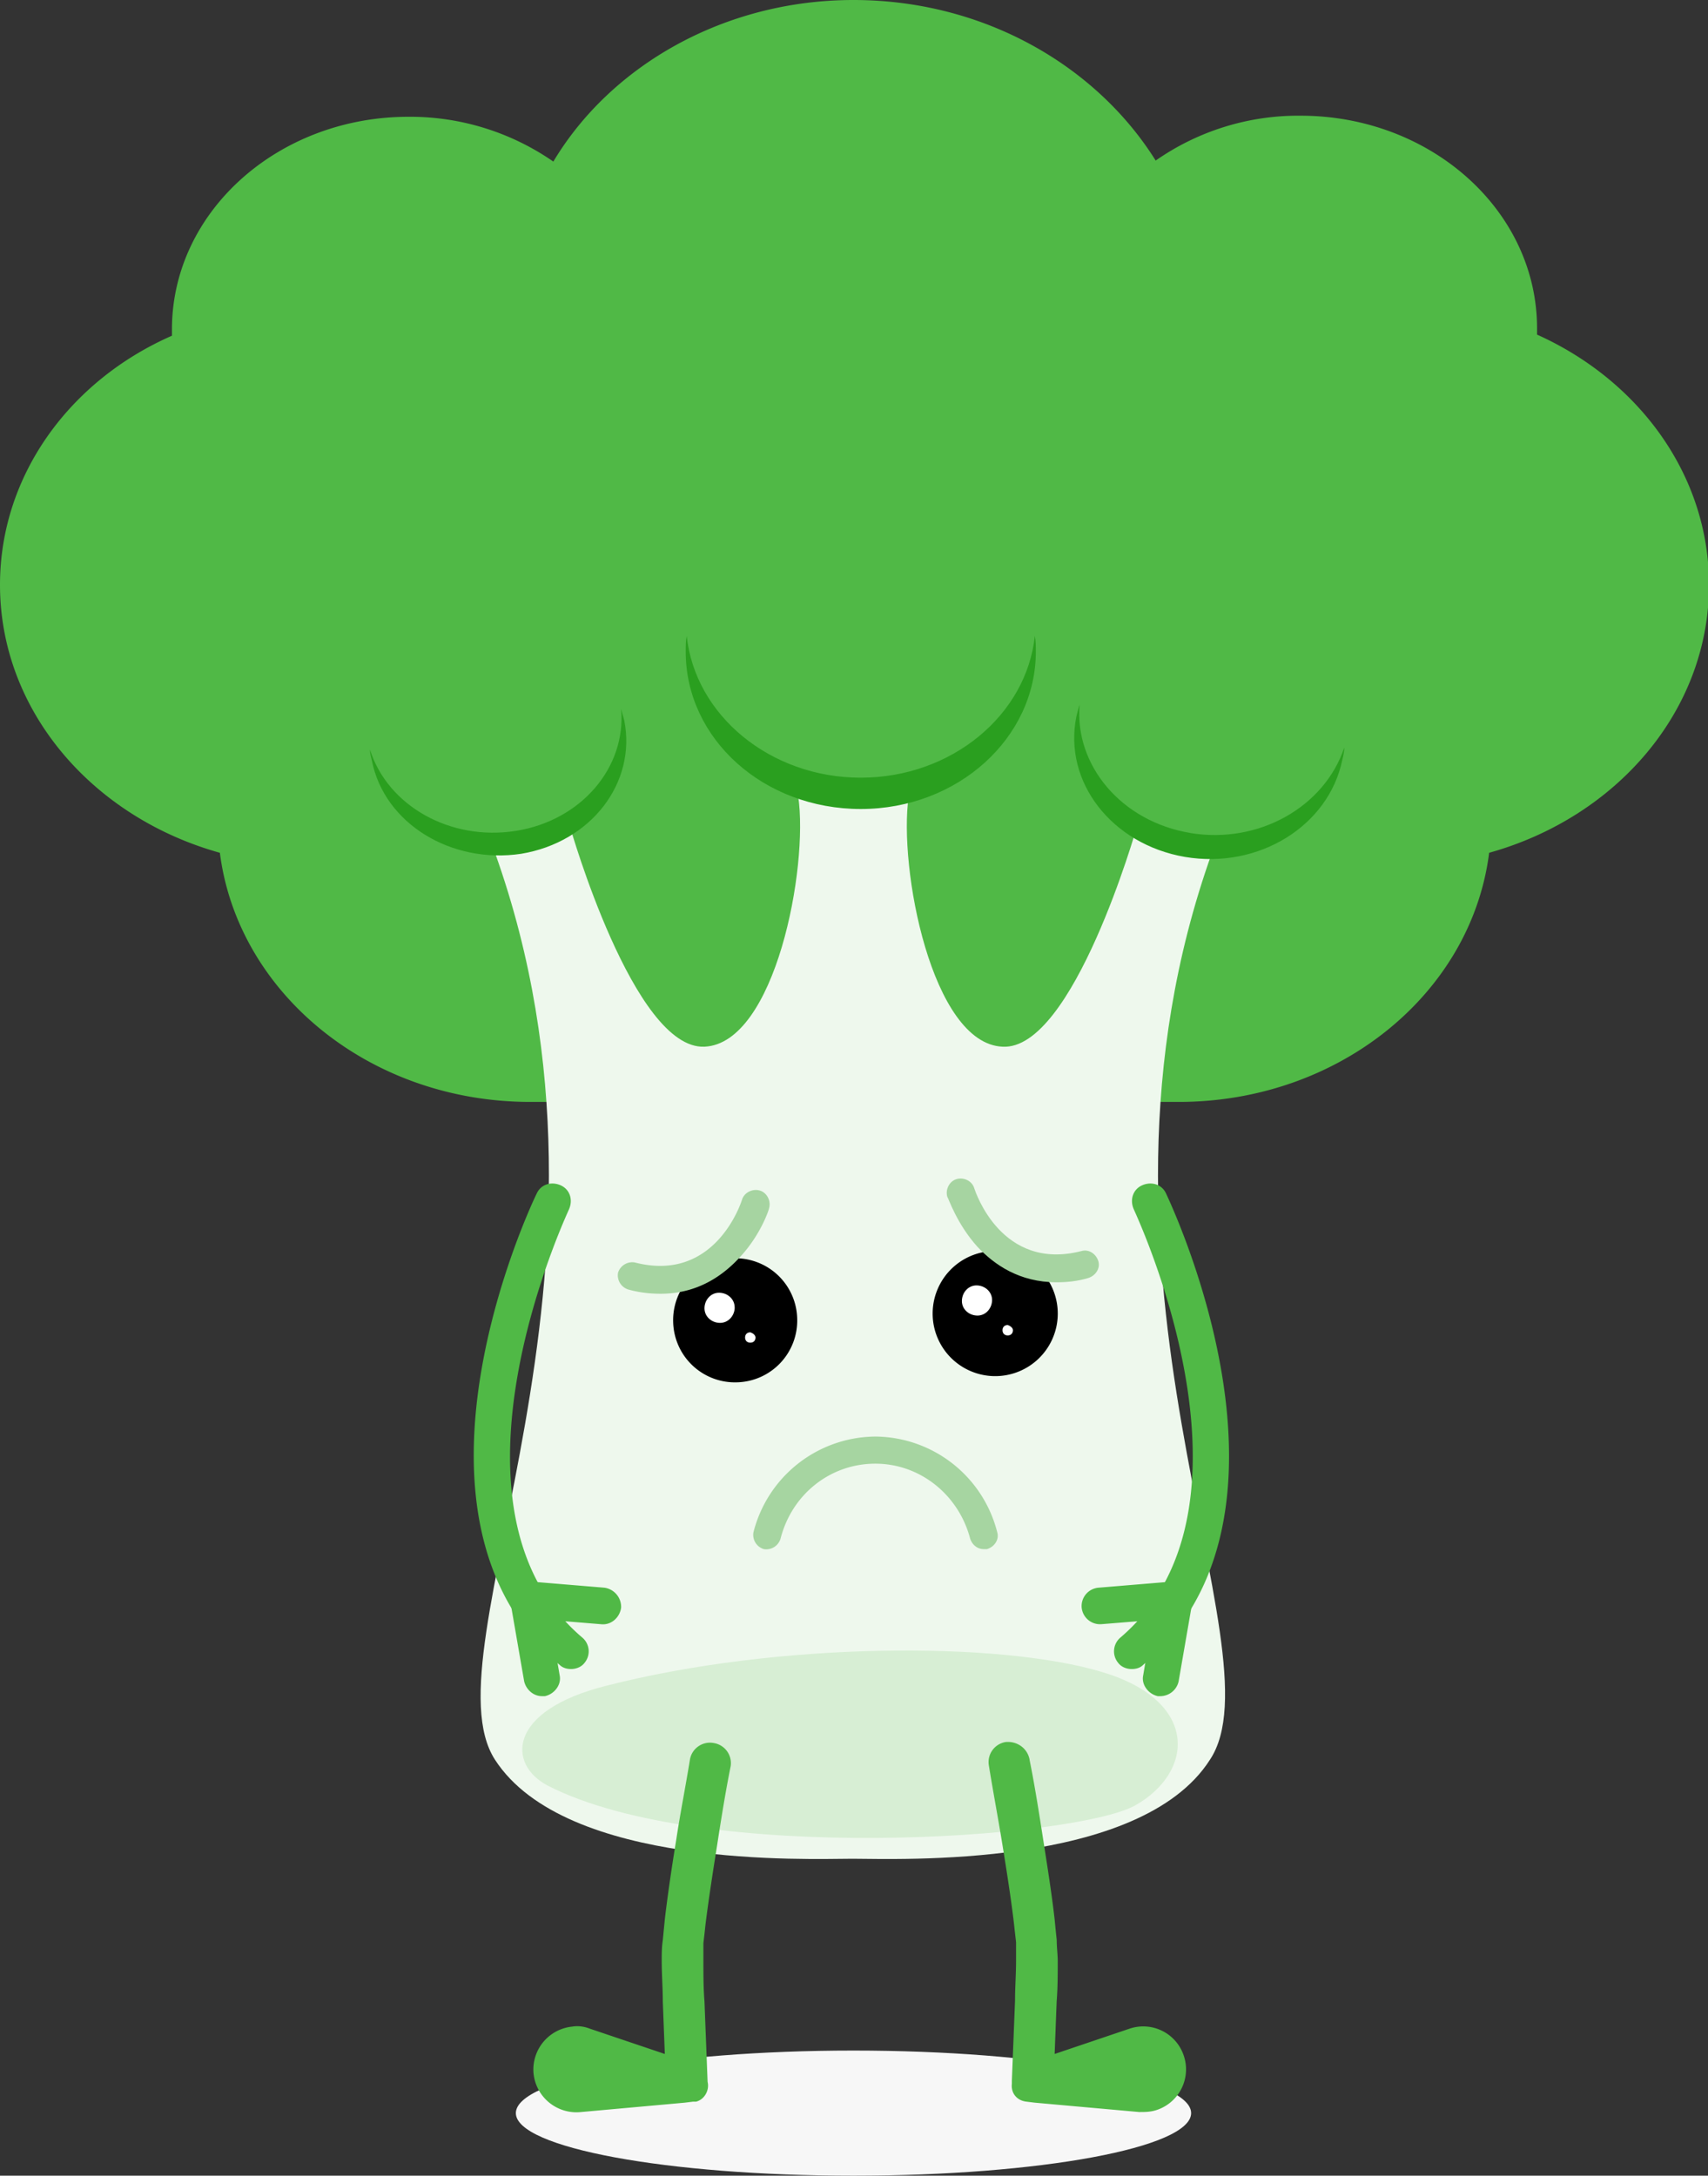 <svg width="252" height="321" viewBox="0 0 252 321" fill="none" xmlns="http://www.w3.org/2000/svg"><rect x="0" y="0" width="252" height="321" fill="#333333" stroke="none"/><g clip-path="url(#clip0)"><path d="M125.92 0C106.86 0 90.1 9.69 81.64 23.84a37.08 37.08 0 00-21.37-6.61c-19.22 0-34.9 14-34.9 31.37v.93C10.3 56.14 0 70.13 0 86.29c0 18.6 13.68 34.3 32.44 39.53 2.62 20.6 21.99 36.76 45.82 36.76 15.22 0 28.6-.47 37.05-10.62h21.53c8.46 10.16 21.83 10.62 37.05 10.62 23.68 0 43.2-16 45.82-36.76 18.76-5.23 32.44-20.92 32.44-39.53 0-16.15-10.3-30.15-25.37-36.92v-.92c0-17.38-15.68-31.38-34.9-31.38a36.72 36.72 0 00-21.37 6.62C161.75 9.69 145.14 0 125.92 0z" fill="#50B946"/><path d="M178.81 125.82l-11.07-3.85s-9.38 33.07-19.83 32.46c-10.45-.47-15.38-26.46-13.84-36.92h-16.3c1.54 10.46-3.38 36.45-13.83 36.92-10.46.46-19.84-32.46-19.84-32.46l-11.07 3.85c22.3 62.44-10.45 117.66 0 133.81 10.46 16.15 46.28 14.61 52.74 14.61 6.61 0 42.44 1.54 52.74-14.6 10.76-16.16-21.99-71.38.3-133.82z" fill="#EEF8ED"/><path d="M76.1 122.59c-9.68 1.53-18.9-3.7-21.52-12 0 .61.16 1.08.3 1.69 1.85 9.23 11.7 15.23 22 13.69 10.3-1.7 17.06-10.46 15.22-19.69-.16-.61-.31-1.08-.46-1.69.77 8.61-5.85 16.46-15.53 18zM175.59 122.9c10.14 1.68 19.83-3.85 22.75-12.62 0 .62-.15 1.23-.3 1.85-2 9.69-12.3 16.15-23.22 14.3-10.77-1.85-18-11.07-16-20.76.16-.62.31-1.23.47-1.7-.77 8.93 6.15 17.23 16.3 18.92zM127 114.74c13.38 0 24.45-9.23 25.68-20.92.15.77.15 1.54.15 2.31 0 12.77-11.53 23.23-25.83 23.23-14.3 0-25.83-10.31-25.83-23.23 0-.77 0-1.54.15-2.3 1.23 11.68 12.3 20.91 25.68 20.91z" fill="#2A9F1F"/><path d="M80.87 263.48c-6-3.08-6.15-11.08 8.61-14.77 25.22-6.46 57.97-6.61 73.19-2 14.3 4.3 13.53 14.77 4.77 19.69-9.07 4.92-63.66 8.77-86.57-2.92z" fill="#D7EED4"/><path d="M125.92 321c27.52 0 49.82-4.13 49.82-9.23 0-5.1-22.3-9.23-49.82-9.23-27.5 0-49.81 4.13-49.81 9.23 0 5.1 22.3 9.23 49.81 9.23z" fill="#F7F7F7"/><path d="M151.9 259.63c.78 3.85 1.4 7.85 2 11.69.62 4 1.24 7.84 1.7 11.84l.15 1.54.16 1.54c0 1.08.15 2.15.15 3.07 0 2 0 4-.16 6l-.46 12-3.38-3.07 14.6-4.93a6.3 6.3 0 018 4 6.31 6.31 0 01-4 8c-.92.3-1.69.3-2.6.3l-15.38-1.38-1.23-.15c-1.39-.15-2.31-1.23-2.16-2.62V307l.47-11.84c0-2 .15-3.85.15-5.85v-2.76l-.16-1.39-.15-1.38c-.46-3.85-1.07-7.7-1.69-11.54-.62-3.84-1.38-7.84-2-11.69a3 3 0 012.46-3.53c1.7-.16 3.23.92 3.54 2.61zM107.78 260.7c-.77 3.85-1.38 7.7-2 11.7-.61 3.84-1.23 7.84-1.69 11.53l-.15 1.39-.16 1.38v2.77c0 1.84 0 3.84.16 5.84l.46 11.85c.3 1.23-.46 2.61-1.7 2.92h-.45l-1.23.15-15.38 1.39a6.36 6.36 0 01-6.92-5.7 6.36 6.36 0 015.69-6.91c.92-.16 1.85 0 2.61.3l14.61 4.93-3.38 3.07-.46-12c0-2-.16-4-.16-6 0-1.07 0-2 .16-3.07l.15-1.54.15-1.54c.47-4 1.08-8 1.7-11.84.61-4 1.38-7.84 2-11.69a3 3 0 013.53-2.46 3 3 0 012.46 3.54z" fill="#50B946"/><path d="M145.14 228.56c-.92 0-1.69-.62-2-1.54-1.69-6.46-7.38-11.07-13.99-11.07-6.6 0-12.3 4.46-13.99 11.07a2.2 2.2 0 01-2.46 1.54 2.2 2.2 0 01-1.54-2.46 18.7 18.7 0 0118-14.15 18.7 18.7 0 0117.98 14.15c.31 1.08-.46 2.15-1.53 2.46h-.47z" fill="#A6D5A1"/><path d="M117.62 194.57a9.12 9.12 0 01-8.92 9.38 9.12 9.12 0 01-9.38-8.92 9.12 9.12 0 018.92-9.38 9.12 9.12 0 019.38 8.92z" fill="#000"/><path d="M108.4 192.88c0 1.23-.93 2.3-2.16 2.3s-2.3-.92-2.3-2.15.92-2.3 2.15-2.3 2.3.92 2.3 2.15zM111.47 197.34c0 .46-.3.76-.77.76-.46 0-.77-.3-.77-.76 0-.47.31-.77.77-.77.46.15.77.46.77.77z" fill="#fff"/><path d="M97.48 190.88c-1.54 0-3.08-.16-4.77-.62a2.2 2.2 0 01-1.53-2.46 2.2 2.2 0 012.46-1.54c11.83 3.08 15.68-8.76 15.83-9.23.31-1.07 1.54-1.69 2.62-1.38 1.07.3 1.69 1.54 1.38 2.61 0 .16-1.23 4-4.46 7.39-2.3 2.46-6 5.23-11.53 5.23z" fill="#A6D4A1"/><path d="M146.53 203.03a9.23 9.23 0 100-18.45 9.23 9.23 0 000 18.45z" fill="#000"/><path d="M146.37 191.8c0 1.23-.92 2.3-2.15 2.3s-2.3-.91-2.3-2.14c0-1.24.92-2.31 2.15-2.31s2.3.92 2.3 2.15zM149.45 196.26c0 .46-.3.77-.77.77-.46 0-.77-.3-.77-.77 0-.46.3-.77.77-.77.46.16.77.46.77.77z" fill="#fff"/><path d="M155.9 189.19c-5.53 0-9.22-2.62-11.68-5.23-3.07-3.39-4.3-7.23-4.46-7.39-.3-1.07.3-2.3 1.39-2.61 1.07-.31 2.3.3 2.6 1.38.16.46 4 12.3 15.85 9.23 1.07-.3 2.15.46 2.46 1.54.3 1.08-.47 2.15-1.54 2.46-1.54.46-3.08.62-4.61.62z" fill="#A6D4A1"/><path d="M166.97 246.25c-.76 0-1.53-.3-2-.92a2.66 2.66 0 01.31-3.7c22.76-19.38 2.16-62.75 2-63.21-.61-1.38-.15-2.92 1.23-3.54 1.39-.61 2.92-.15 3.54 1.23.92 2 22.45 47.68-3.38 69.52-.46.47-1.08.62-1.7.62z" fill="#50B946"/><path d="M171.28 250.25h-.46c-1.38-.3-2.46-1.7-2.15-3.08l1.38-8.15-7.53.61a2.72 2.72 0 01-2.93-2.46 2.72 2.72 0 012.47-2.92l11.06-.92c.77 0 1.7.3 2.16.92.61.62.77 1.39.61 2.3l-2 11.54a2.78 2.78 0 01-2.61 2.16zM84.26 246.25c-.62 0-1.23-.16-1.7-.62-25.83-22-4.3-67.67-3.38-69.52.62-1.38 2.15-1.84 3.54-1.23 1.38.62 1.84 2.16 1.23 3.54-.16.46-20.76 43.99 2 63.22a2.66 2.66 0 01.3 3.69c-.46.61-1.23.92-2 .92z" fill="#50B946"/><path d="M79.95 250.25c-1.23 0-2.3-.93-2.61-2.16l-2-11.53c-.15-.77.15-1.7.61-2.3a3.04 3.04 0 012.16-.93l11.07.92a2.86 2.86 0 012.46 2.92c-.16 1.39-1.39 2.62-2.92 2.47l-7.54-.62 1.39 8.15c.3 1.39-.77 2.77-2.16 3.08h-.46z" fill="#50B946"/></g><defs><clipPath id="clip0"><path fill="#fff" d="M0 0h252v321H0z"/></clipPath></defs></svg>